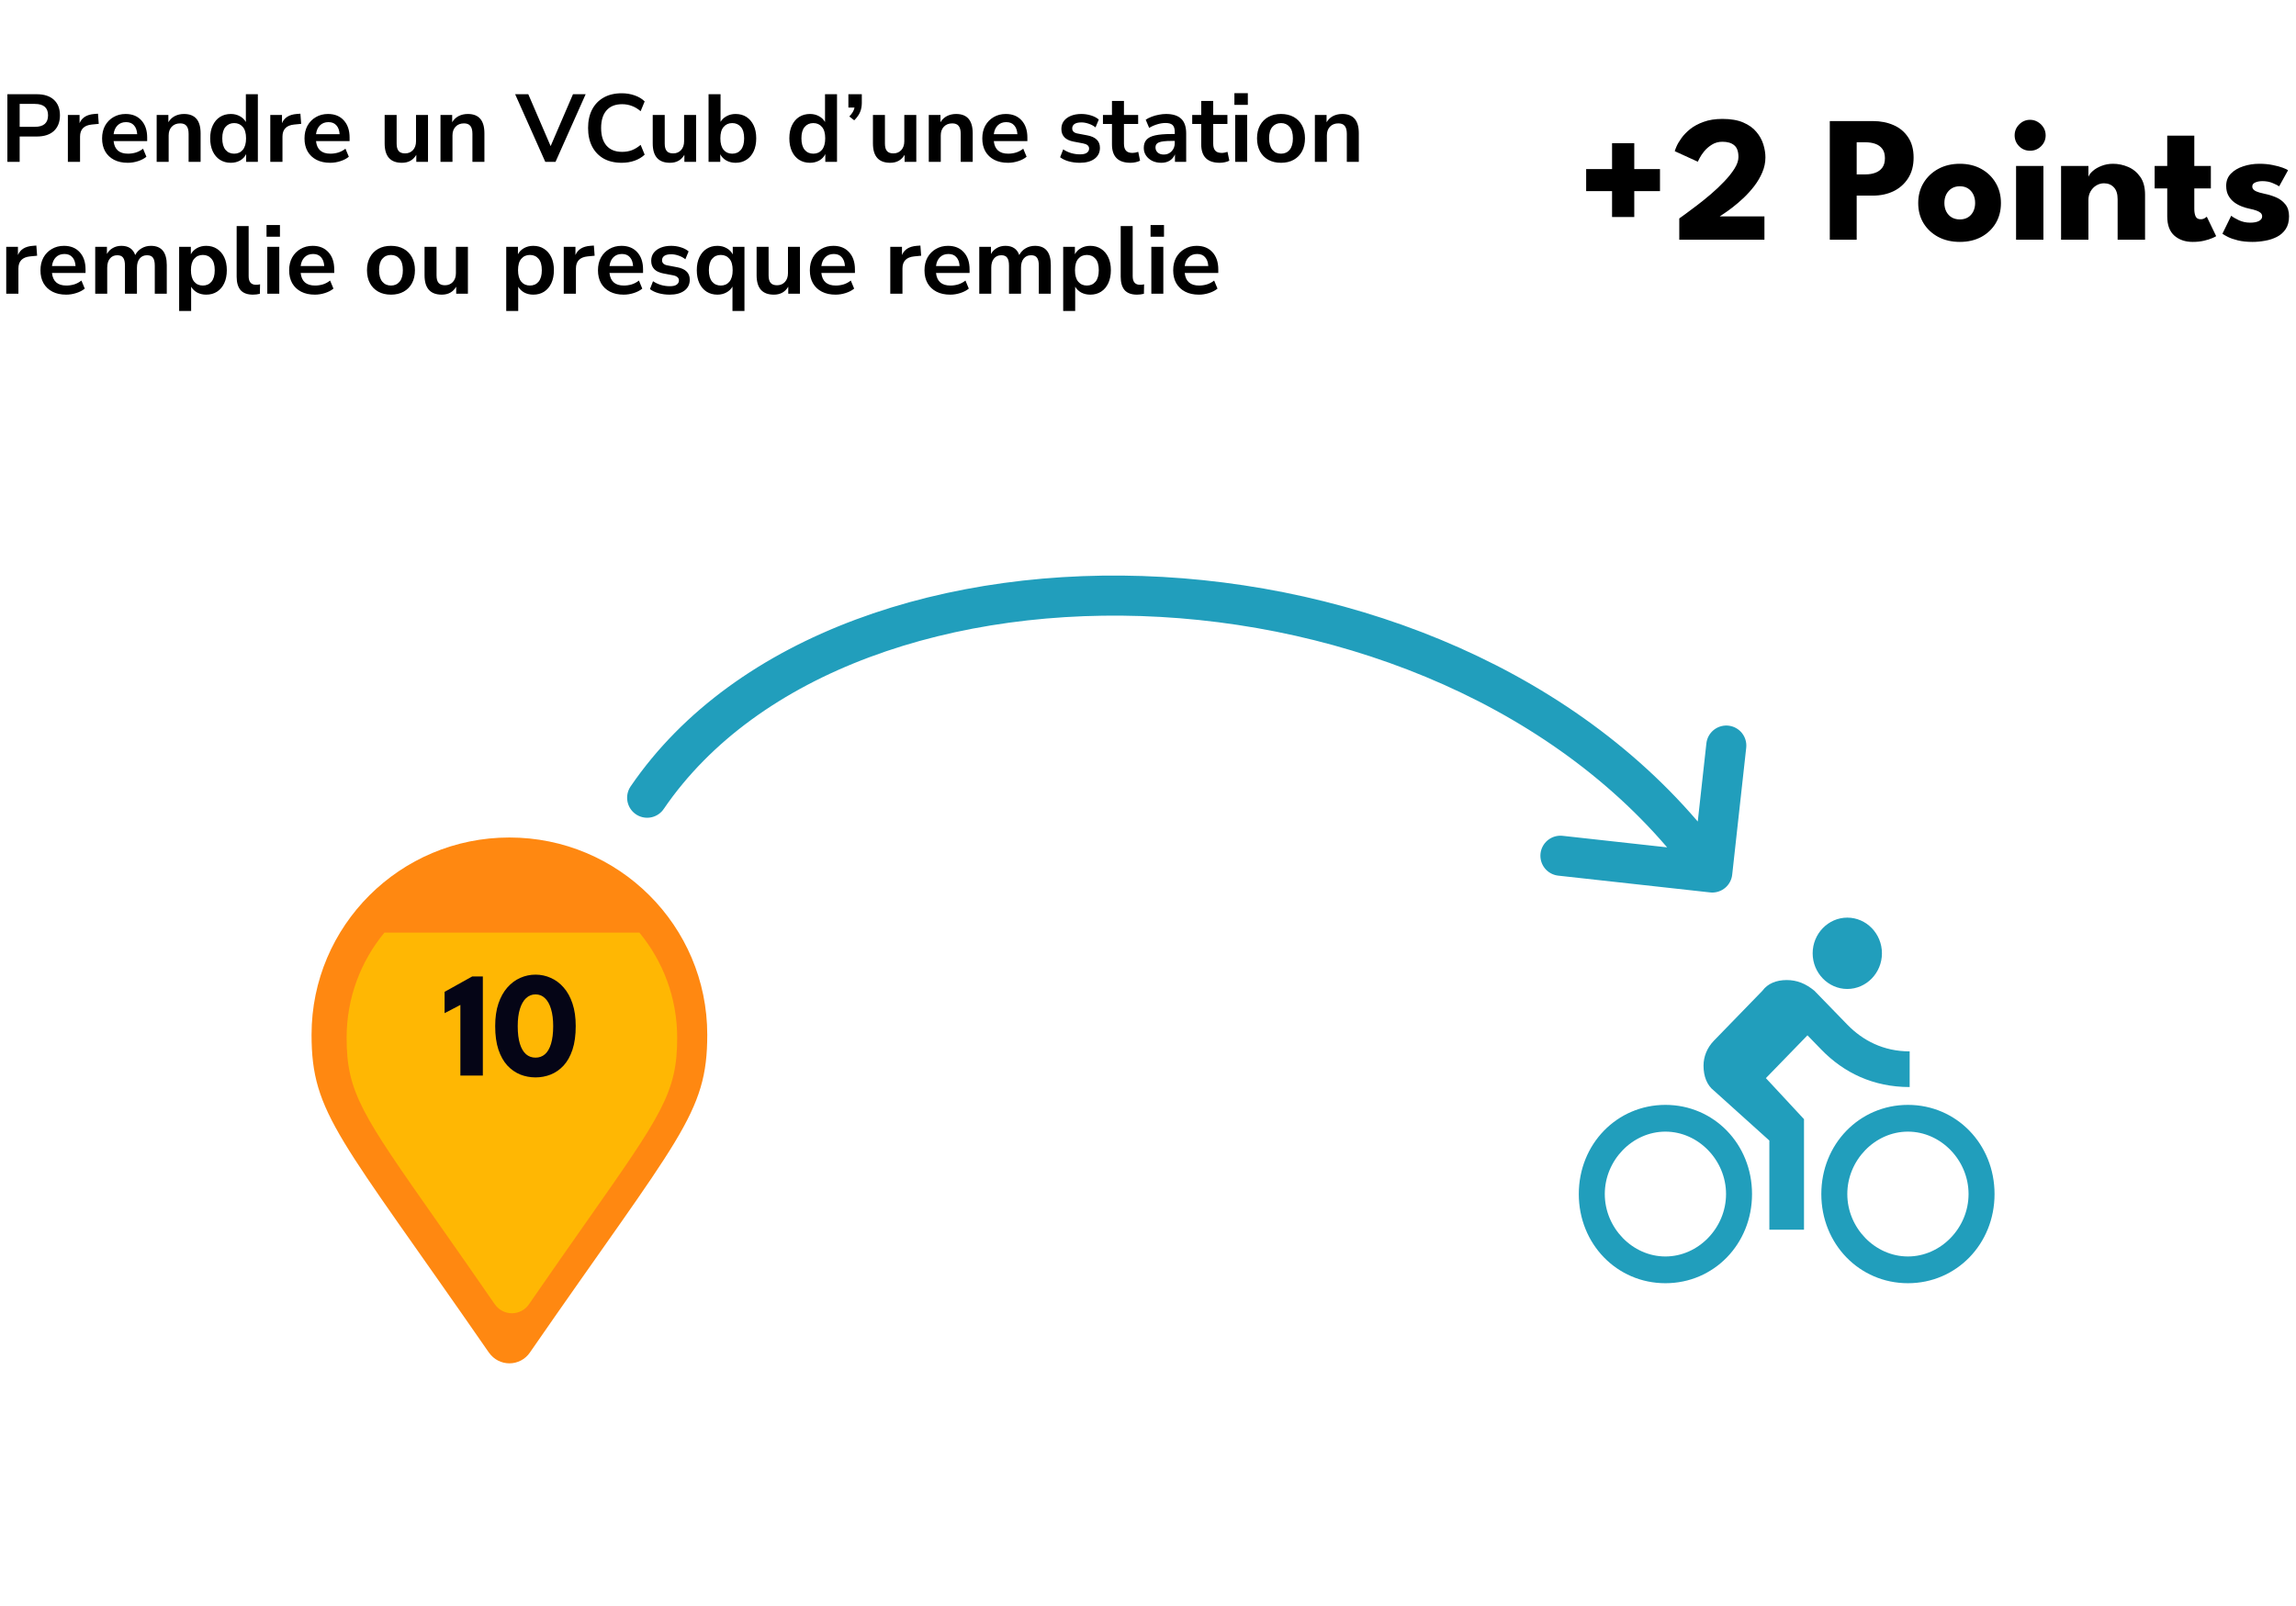 <svg width="383" height="268" viewBox="0 0 383 268" fill="none" xmlns="http://www.w3.org/2000/svg">
<path d="M1.232 27V15.72H6.128C7.365 15.72 8.32 16.029 8.992 16.648C9.664 17.267 10 18.131 10 19.24C10 20.349 9.664 21.219 8.992 21.848C8.32 22.467 7.365 22.776 6.128 22.776H3.28V27H1.232ZM3.28 21.16H5.808C7.28 21.16 8.016 20.52 8.016 19.24C8.016 17.971 7.28 17.336 5.808 17.336H3.28V21.16ZM11.321 27V19.176H13.273V20.552C13.657 19.624 14.479 19.112 15.737 19.016L16.345 18.968L16.473 20.664L15.321 20.776C14.009 20.904 13.353 21.576 13.353 22.792V27H11.321ZM21.318 27.16C20.433 27.16 19.67 26.995 19.03 26.664C18.39 26.333 17.894 25.864 17.542 25.256C17.201 24.648 17.03 23.928 17.03 23.096C17.03 22.285 17.195 21.576 17.526 20.968C17.867 20.36 18.331 19.885 18.918 19.544C19.515 19.192 20.192 19.016 20.95 19.016C22.059 19.016 22.934 19.368 23.574 20.072C24.224 20.776 24.55 21.736 24.55 22.952V23.544H18.95C19.099 24.941 19.899 25.64 21.35 25.64C21.787 25.64 22.224 25.576 22.662 25.448C23.099 25.309 23.499 25.096 23.862 24.808L24.422 26.152C24.049 26.461 23.579 26.707 23.014 26.888C22.448 27.069 21.883 27.16 21.318 27.16ZM21.03 20.376C20.443 20.376 19.968 20.557 19.606 20.92C19.243 21.283 19.024 21.773 18.95 22.392H22.886C22.843 21.741 22.662 21.245 22.342 20.904C22.032 20.552 21.595 20.376 21.03 20.376ZM26.134 27V19.176H28.086V20.392C28.352 19.944 28.71 19.603 29.158 19.368C29.616 19.133 30.128 19.016 30.694 19.016C32.539 19.016 33.462 20.088 33.462 22.232V27H31.462V22.328C31.462 21.72 31.344 21.277 31.11 21C30.886 20.723 30.534 20.584 30.054 20.584C29.467 20.584 28.998 20.771 28.646 21.144C28.304 21.507 28.134 21.992 28.134 22.6V27H26.134ZM38.501 27.16C37.819 27.16 37.216 26.995 36.693 26.664C36.181 26.333 35.781 25.864 35.493 25.256C35.205 24.637 35.061 23.912 35.061 23.08C35.061 22.237 35.205 21.517 35.493 20.92C35.781 20.312 36.181 19.843 36.693 19.512C37.216 19.181 37.819 19.016 38.501 19.016C39.056 19.016 39.557 19.139 40.005 19.384C40.453 19.629 40.789 19.955 41.013 20.36V15.72H43.013V27H41.061V25.704C40.848 26.152 40.512 26.509 40.053 26.776C39.594 27.032 39.077 27.16 38.501 27.16ZM39.061 25.64C39.658 25.64 40.139 25.427 40.501 25C40.864 24.563 41.045 23.923 41.045 23.08C41.045 22.227 40.864 21.592 40.501 21.176C40.139 20.749 39.658 20.536 39.061 20.536C38.464 20.536 37.984 20.749 37.621 21.176C37.258 21.592 37.077 22.227 37.077 23.08C37.077 23.923 37.258 24.563 37.621 25C37.984 25.427 38.464 25.64 39.061 25.64ZM45.087 27V19.176H47.039V20.552C47.423 19.624 48.244 19.112 49.503 19.016L50.111 18.968L50.239 20.664L49.087 20.776C47.775 20.904 47.119 21.576 47.119 22.792V27H45.087ZM55.084 27.16C54.198 27.16 53.435 26.995 52.795 26.664C52.156 26.333 51.66 25.864 51.307 25.256C50.966 24.648 50.795 23.928 50.795 23.096C50.795 22.285 50.961 21.576 51.291 20.968C51.633 20.36 52.097 19.885 52.684 19.544C53.281 19.192 53.958 19.016 54.715 19.016C55.825 19.016 56.7 19.368 57.34 20.072C57.99 20.776 58.316 21.736 58.316 22.952V23.544H52.715C52.865 24.941 53.665 25.64 55.115 25.64C55.553 25.64 55.99 25.576 56.428 25.448C56.865 25.309 57.265 25.096 57.627 24.808L58.188 26.152C57.814 26.461 57.345 26.707 56.779 26.888C56.214 27.069 55.649 27.16 55.084 27.16ZM54.795 20.376C54.209 20.376 53.734 20.557 53.371 20.92C53.009 21.283 52.79 21.773 52.715 22.392H56.651C56.609 21.741 56.428 21.245 56.108 20.904C55.798 20.552 55.361 20.376 54.795 20.376ZM67.044 27.16C65.124 27.16 64.164 26.083 64.164 23.928V19.176H66.164V23.96C66.164 24.515 66.276 24.925 66.5 25.192C66.724 25.459 67.081 25.592 67.572 25.592C68.105 25.592 68.543 25.411 68.884 25.048C69.225 24.675 69.396 24.184 69.396 23.576V19.176H71.396V27H69.444V25.832C68.921 26.717 68.121 27.16 67.044 27.16ZM73.478 27V19.176H75.43V20.392C75.696 19.944 76.053 19.603 76.501 19.368C76.96 19.133 77.472 19.016 78.037 19.016C79.883 19.016 80.805 20.088 80.805 22.232V27H78.805V22.328C78.805 21.72 78.688 21.277 78.454 21C78.23 20.723 77.877 20.584 77.397 20.584C76.811 20.584 76.341 20.771 75.99 21.144C75.648 21.507 75.478 21.992 75.478 22.6V27H73.478ZM90.957 27L85.933 15.72H88.125L91.853 24.376L95.581 15.72H97.693L92.669 27H90.957ZM103.714 27.16C102.541 27.16 101.533 26.925 100.69 26.456C99.858 25.976 99.218 25.304 98.77 24.44C98.322 23.565 98.098 22.536 98.098 21.352C98.098 20.168 98.322 19.144 98.77 18.28C99.218 17.416 99.858 16.749 100.69 16.28C101.533 15.8 102.541 15.56 103.714 15.56C104.472 15.56 105.186 15.677 105.858 15.912C106.541 16.147 107.101 16.483 107.538 16.92L106.866 18.552C106.386 18.147 105.896 17.853 105.394 17.672C104.893 17.48 104.354 17.384 103.778 17.384C102.637 17.384 101.768 17.731 101.17 18.424C100.573 19.107 100.274 20.083 100.274 21.352C100.274 22.621 100.573 23.603 101.17 24.296C101.768 24.989 102.637 25.336 103.778 25.336C104.354 25.336 104.893 25.245 105.394 25.064C105.896 24.872 106.386 24.573 106.866 24.168L107.538 25.8C107.101 26.227 106.541 26.563 105.858 26.808C105.186 27.043 104.472 27.16 103.714 27.16ZM111.763 27.16C109.843 27.16 108.883 26.083 108.883 23.928V19.176H110.883V23.96C110.883 24.515 110.995 24.925 111.219 25.192C111.443 25.459 111.8 25.592 112.291 25.592C112.824 25.592 113.261 25.411 113.603 25.048C113.944 24.675 114.115 24.184 114.115 23.576V19.176H116.115V27H114.163V25.832C113.64 26.717 112.84 27.16 111.763 27.16ZM122.708 27.16C122.132 27.16 121.615 27.032 121.156 26.776C120.708 26.52 120.372 26.173 120.148 25.736V27H118.196V15.72H120.196V20.328C120.431 19.933 120.767 19.619 121.204 19.384C121.652 19.139 122.154 19.016 122.708 19.016C123.402 19.016 124.004 19.181 124.516 19.512C125.028 19.843 125.428 20.312 125.716 20.92C126.004 21.517 126.148 22.237 126.148 23.08C126.148 23.912 126.004 24.637 125.716 25.256C125.428 25.864 125.023 26.333 124.5 26.664C123.988 26.995 123.391 27.16 122.708 27.16ZM122.148 25.64C122.746 25.64 123.226 25.427 123.588 25C123.951 24.563 124.132 23.923 124.132 23.08C124.132 22.227 123.951 21.592 123.588 21.176C123.226 20.749 122.746 20.536 122.148 20.536C121.551 20.536 121.071 20.749 120.708 21.176C120.346 21.592 120.164 22.227 120.164 23.08C120.164 23.923 120.346 24.563 120.708 25C121.071 25.427 121.551 25.64 122.148 25.64ZM135.111 27.16C134.428 27.16 133.825 26.995 133.303 26.664C132.791 26.333 132.391 25.864 132.103 25.256C131.815 24.637 131.671 23.912 131.671 23.08C131.671 22.237 131.815 21.517 132.103 20.92C132.391 20.312 132.791 19.843 133.303 19.512C133.825 19.181 134.428 19.016 135.111 19.016C135.665 19.016 136.167 19.139 136.615 19.384C137.063 19.629 137.399 19.955 137.623 20.36V15.72H139.623V27H137.671V25.704C137.457 26.152 137.121 26.509 136.663 26.776C136.204 27.032 135.687 27.16 135.111 27.16ZM135.671 25.64C136.268 25.64 136.748 25.427 137.111 25C137.473 24.563 137.655 23.923 137.655 23.08C137.655 22.227 137.473 21.592 137.111 21.176C136.748 20.749 136.268 20.536 135.671 20.536C135.073 20.536 134.593 20.749 134.231 21.176C133.868 21.592 133.687 22.227 133.687 23.08C133.687 23.923 133.868 24.563 134.231 25C134.593 25.427 135.073 25.64 135.671 25.64ZM142.496 20.072L141.68 19.432C142.171 18.92 142.459 18.424 142.544 17.944H141.52V15.72H143.76V17.176C143.76 17.731 143.664 18.237 143.472 18.696C143.291 19.144 142.966 19.603 142.496 20.072ZM148.497 27.16C146.577 27.16 145.617 26.083 145.617 23.928V19.176H147.617V23.96C147.617 24.515 147.729 24.925 147.953 25.192C148.177 25.459 148.534 25.592 149.025 25.592C149.558 25.592 149.996 25.411 150.337 25.048C150.678 24.675 150.849 24.184 150.849 23.576V19.176H152.849V27H150.897V25.832C150.374 26.717 149.574 27.16 148.497 27.16ZM154.931 27V19.176H156.883V20.392C157.149 19.944 157.507 19.603 157.955 19.368C158.413 19.133 158.925 19.016 159.491 19.016C161.336 19.016 162.259 20.088 162.259 22.232V27H160.259V22.328C160.259 21.72 160.141 21.277 159.907 21C159.683 20.723 159.331 20.584 158.851 20.584C158.264 20.584 157.795 20.771 157.443 21.144C157.101 21.507 156.931 21.992 156.931 22.6V27H154.931ZM168.146 27.16C167.261 27.16 166.498 26.995 165.858 26.664C165.218 26.333 164.722 25.864 164.37 25.256C164.029 24.648 163.858 23.928 163.858 23.096C163.858 22.285 164.023 21.576 164.354 20.968C164.695 20.36 165.159 19.885 165.746 19.544C166.343 19.192 167.021 19.016 167.778 19.016C168.887 19.016 169.762 19.368 170.402 20.072C171.053 20.776 171.378 21.736 171.378 22.952V23.544H165.778C165.927 24.941 166.727 25.64 168.178 25.64C168.615 25.64 169.053 25.576 169.49 25.448C169.927 25.309 170.327 25.096 170.69 24.808L171.25 26.152C170.877 26.461 170.407 26.707 169.842 26.888C169.277 27.069 168.711 27.16 168.146 27.16ZM167.858 20.376C167.271 20.376 166.797 20.557 166.434 20.92C166.071 21.283 165.853 21.773 165.778 22.392H169.714C169.671 21.741 169.49 21.245 169.17 20.904C168.861 20.552 168.423 20.376 167.858 20.376ZM180.138 27.16C179.477 27.16 178.858 27.08 178.282 26.92C177.706 26.76 177.226 26.531 176.842 26.232L177.354 24.92C177.749 25.187 178.192 25.395 178.682 25.544C179.173 25.683 179.664 25.752 180.154 25.752C180.666 25.752 181.045 25.667 181.29 25.496C181.546 25.315 181.674 25.08 181.674 24.792C181.674 24.344 181.344 24.056 180.682 23.928L179.082 23.624C177.728 23.368 177.05 22.664 177.05 21.512C177.05 21 177.189 20.557 177.466 20.184C177.754 19.811 178.149 19.523 178.65 19.32C179.152 19.117 179.728 19.016 180.378 19.016C180.933 19.016 181.466 19.096 181.978 19.256C182.49 19.405 182.928 19.635 183.29 19.944L182.746 21.256C182.437 21 182.064 20.797 181.626 20.648C181.2 20.499 180.789 20.424 180.394 20.424C179.872 20.424 179.482 20.515 179.226 20.696C178.981 20.877 178.858 21.117 178.858 21.416C178.858 21.885 179.162 22.173 179.77 22.28L181.37 22.584C182.064 22.712 182.586 22.947 182.938 23.288C183.301 23.629 183.482 24.088 183.482 24.664C183.482 25.443 183.178 26.056 182.57 26.504C181.962 26.941 181.152 27.16 180.138 27.16ZM188.593 27.16C186.523 27.16 185.489 26.136 185.489 24.088V20.68H183.985V19.176H185.489V16.84H187.489V19.176H189.857V20.68H187.489V23.976C187.489 24.488 187.601 24.872 187.825 25.128C188.049 25.384 188.411 25.512 188.913 25.512C189.062 25.512 189.217 25.496 189.377 25.464C189.537 25.421 189.702 25.379 189.873 25.336L190.177 26.808C189.985 26.915 189.739 27 189.441 27.064C189.153 27.128 188.87 27.16 188.593 27.16ZM193.725 27.16C193.16 27.16 192.653 27.053 192.205 26.84C191.768 26.616 191.421 26.317 191.165 25.944C190.92 25.571 190.797 25.149 190.797 24.68C190.797 24.104 190.947 23.651 191.245 23.32C191.544 22.979 192.029 22.733 192.701 22.584C193.373 22.435 194.275 22.36 195.405 22.36H195.965V22.024C195.965 21.491 195.848 21.107 195.613 20.872C195.379 20.637 194.984 20.52 194.429 20.52C193.992 20.52 193.544 20.589 193.085 20.728C192.627 20.856 192.163 21.059 191.693 21.336L191.117 19.976C191.395 19.784 191.72 19.619 192.093 19.48C192.477 19.331 192.877 19.219 193.293 19.144C193.72 19.059 194.12 19.016 194.493 19.016C195.635 19.016 196.483 19.283 197.037 19.816C197.592 20.339 197.869 21.155 197.869 22.264V27H195.997V25.752C195.816 26.189 195.528 26.536 195.133 26.792C194.739 27.037 194.269 27.16 193.725 27.16ZM194.141 25.784C194.664 25.784 195.096 25.603 195.437 25.24C195.789 24.877 195.965 24.419 195.965 23.864V23.512H195.421C194.419 23.512 193.72 23.592 193.325 23.752C192.941 23.901 192.749 24.179 192.749 24.584C192.749 24.936 192.872 25.224 193.117 25.448C193.363 25.672 193.704 25.784 194.141 25.784ZM203.483 27.16C201.414 27.16 200.379 26.136 200.379 24.088V20.68H198.875V19.176H200.379V16.84H202.379V19.176H204.747V20.68H202.379V23.976C202.379 24.488 202.491 24.872 202.715 25.128C202.939 25.384 203.302 25.512 203.803 25.512C203.953 25.512 204.107 25.496 204.267 25.464C204.427 25.421 204.593 25.379 204.763 25.336L205.067 26.808C204.875 26.915 204.63 27 204.331 27.064C204.043 27.128 203.761 27.16 203.483 27.16ZM205.912 17.496V15.544H208.152V17.496H205.912ZM206.04 27V19.176H208.04V27H206.04ZM213.686 27.16C212.875 27.16 212.171 26.995 211.574 26.664C210.977 26.333 210.513 25.864 210.182 25.256C209.851 24.637 209.686 23.912 209.686 23.08C209.686 22.248 209.851 21.528 210.182 20.92C210.513 20.312 210.977 19.843 211.574 19.512C212.171 19.181 212.875 19.016 213.686 19.016C214.497 19.016 215.201 19.181 215.798 19.512C216.395 19.843 216.859 20.312 217.19 20.92C217.521 21.528 217.686 22.248 217.686 23.08C217.686 23.912 217.521 24.637 217.19 25.256C216.859 25.864 216.395 26.333 215.798 26.664C215.201 26.995 214.497 27.16 213.686 27.16ZM213.686 25.64C214.283 25.64 214.763 25.427 215.126 25C215.489 24.563 215.67 23.923 215.67 23.08C215.67 22.227 215.489 21.592 215.126 21.176C214.763 20.749 214.283 20.536 213.686 20.536C213.089 20.536 212.609 20.749 212.246 21.176C211.883 21.592 211.702 22.227 211.702 23.08C211.702 23.923 211.883 24.563 212.246 25C212.609 25.427 213.089 25.64 213.686 25.64ZM219.337 27V19.176H221.289V20.392C221.556 19.944 221.913 19.603 222.361 19.368C222.82 19.133 223.332 19.016 223.897 19.016C225.742 19.016 226.665 20.088 226.665 22.232V27H224.665V22.328C224.665 21.72 224.548 21.277 224.313 21C224.089 20.723 223.737 20.584 223.257 20.584C222.67 20.584 222.201 20.771 221.849 21.144C221.508 21.507 221.337 21.992 221.337 22.6V27H219.337ZM1.04 49V41.176H2.992V42.552C3.376 41.624 4.197 41.112 5.456 41.016L6.064 40.968L6.192 42.664L5.04 42.776C3.728 42.904 3.072 43.576 3.072 44.792V49H1.04ZM11.037 49.16C10.151 49.16 9.389 48.995 8.749 48.664C8.109 48.333 7.613 47.864 7.261 47.256C6.919 46.648 6.749 45.928 6.749 45.096C6.749 44.285 6.914 43.576 7.245 42.968C7.586 42.36 8.05 41.885 8.637 41.544C9.234 41.192 9.911 41.016 10.669 41.016C11.778 41.016 12.653 41.368 13.293 42.072C13.943 42.776 14.269 43.736 14.269 44.952V45.544H8.669C8.818 46.941 9.618 47.64 11.069 47.64C11.506 47.64 11.943 47.576 12.381 47.448C12.818 47.309 13.218 47.096 13.581 46.808L14.141 48.152C13.767 48.461 13.298 48.707 12.733 48.888C12.167 49.069 11.602 49.16 11.037 49.16ZM10.749 42.376C10.162 42.376 9.687 42.557 9.325 42.92C8.962 43.283 8.743 43.773 8.669 44.392H12.605C12.562 43.741 12.381 43.245 12.061 42.904C11.751 42.552 11.314 42.376 10.749 42.376ZM15.884 49V41.176H17.837V42.376C18.071 41.949 18.396 41.619 18.812 41.384C19.229 41.139 19.709 41.016 20.253 41.016C21.426 41.016 22.194 41.528 22.556 42.552C22.802 42.072 23.154 41.699 23.613 41.432C24.071 41.155 24.594 41.016 25.18 41.016C26.941 41.016 27.82 42.088 27.82 44.232V49H25.82V44.312C25.82 43.715 25.719 43.277 25.517 43C25.325 42.723 24.994 42.584 24.524 42.584C24.002 42.584 23.591 42.771 23.293 43.144C22.994 43.507 22.845 44.013 22.845 44.664V49H20.845V44.312C20.845 43.715 20.743 43.277 20.541 43C20.349 42.723 20.023 42.584 19.564 42.584C19.042 42.584 18.631 42.771 18.332 43.144C18.034 43.507 17.884 44.013 17.884 44.664V49H15.884ZM29.884 51.88V41.176H31.836V42.424C32.06 41.997 32.396 41.656 32.844 41.4C33.302 41.144 33.82 41.016 34.396 41.016C35.078 41.016 35.676 41.181 36.188 41.512C36.71 41.843 37.116 42.312 37.404 42.92C37.692 43.517 37.836 44.237 37.836 45.08C37.836 45.912 37.692 46.637 37.404 47.256C37.116 47.864 36.716 48.333 36.204 48.664C35.692 48.995 35.089 49.16 34.396 49.16C33.841 49.16 33.34 49.043 32.892 48.808C32.454 48.563 32.118 48.237 31.884 47.832V51.88H29.884ZM33.836 47.64C34.433 47.64 34.913 47.427 35.276 47C35.638 46.563 35.82 45.923 35.82 45.08C35.82 44.227 35.638 43.592 35.276 43.176C34.913 42.749 34.433 42.536 33.836 42.536C33.238 42.536 32.758 42.749 32.396 43.176C32.033 43.592 31.852 44.227 31.852 45.08C31.852 45.923 32.033 46.563 32.396 47C32.758 47.427 33.238 47.64 33.836 47.64ZM42.197 49.16C41.27 49.16 40.581 48.909 40.133 48.408C39.696 47.896 39.477 47.149 39.477 46.168V37.72H41.477V46.072C41.477 47.032 41.883 47.512 42.694 47.512C42.811 47.512 42.928 47.507 43.045 47.496C43.163 47.485 43.275 47.464 43.382 47.432L43.349 49.016C42.965 49.112 42.581 49.16 42.197 49.16ZM44.459 39.496V37.544H46.699V39.496H44.459ZM44.587 49V41.176H46.587V49H44.587ZM52.521 49.16C51.636 49.16 50.873 48.995 50.233 48.664C49.593 48.333 49.097 47.864 48.745 47.256C48.404 46.648 48.233 45.928 48.233 45.096C48.233 44.285 48.398 43.576 48.729 42.968C49.07 42.36 49.534 41.885 50.121 41.544C50.718 41.192 51.396 41.016 52.153 41.016C53.262 41.016 54.137 41.368 54.777 42.072C55.428 42.776 55.753 43.736 55.753 44.952V45.544H50.153C50.302 46.941 51.102 47.64 52.553 47.64C52.99 47.64 53.428 47.576 53.865 47.448C54.302 47.309 54.702 47.096 55.065 46.808L55.625 48.152C55.252 48.461 54.782 48.707 54.217 48.888C53.652 49.069 53.086 49.16 52.521 49.16ZM52.233 42.376C51.646 42.376 51.172 42.557 50.809 42.92C50.446 43.283 50.228 43.773 50.153 44.392H54.089C54.046 43.741 53.865 43.245 53.545 42.904C53.236 42.552 52.798 42.376 52.233 42.376ZM65.217 49.16C64.407 49.16 63.703 48.995 63.105 48.664C62.508 48.333 62.044 47.864 61.713 47.256C61.383 46.637 61.217 45.912 61.217 45.08C61.217 44.248 61.383 43.528 61.713 42.92C62.044 42.312 62.508 41.843 63.105 41.512C63.703 41.181 64.407 41.016 65.217 41.016C66.028 41.016 66.732 41.181 67.329 41.512C67.927 41.843 68.391 42.312 68.721 42.92C69.052 43.528 69.217 44.248 69.217 45.08C69.217 45.912 69.052 46.637 68.721 47.256C68.391 47.864 67.927 48.333 67.329 48.664C66.732 48.995 66.028 49.16 65.217 49.16ZM65.217 47.64C65.815 47.64 66.295 47.427 66.657 47C67.02 46.563 67.201 45.923 67.201 45.08C67.201 44.227 67.02 43.592 66.657 43.176C66.295 42.749 65.815 42.536 65.217 42.536C64.62 42.536 64.14 42.749 63.777 43.176C63.415 43.592 63.233 44.227 63.233 45.08C63.233 45.923 63.415 46.563 63.777 47C64.14 47.427 64.62 47.64 65.217 47.64ZM73.7 49.16C71.78 49.16 70.82 48.083 70.82 45.928V41.176H72.82V45.96C72.82 46.515 72.932 46.925 73.156 47.192C73.38 47.459 73.737 47.592 74.228 47.592C74.761 47.592 75.199 47.411 75.54 47.048C75.882 46.675 76.052 46.184 76.052 45.576V41.176H78.052V49H76.1V47.832C75.578 48.717 74.778 49.16 73.7 49.16ZM84.446 51.88V41.176H86.398V42.424C86.622 41.997 86.958 41.656 87.406 41.4C87.865 41.144 88.382 41.016 88.958 41.016C89.641 41.016 90.238 41.181 90.75 41.512C91.273 41.843 91.678 42.312 91.966 42.92C92.254 43.517 92.398 44.237 92.398 45.08C92.398 45.912 92.254 46.637 91.966 47.256C91.678 47.864 91.278 48.333 90.766 48.664C90.254 48.995 89.652 49.16 88.958 49.16C88.404 49.16 87.902 49.043 87.454 48.808C87.017 48.563 86.681 48.237 86.446 47.832V51.88H84.446ZM88.398 47.64C88.996 47.64 89.476 47.427 89.838 47C90.201 46.563 90.382 45.923 90.382 45.08C90.382 44.227 90.201 43.592 89.838 43.176C89.476 42.749 88.996 42.536 88.398 42.536C87.801 42.536 87.321 42.749 86.958 43.176C86.596 43.592 86.414 44.227 86.414 45.08C86.414 45.923 86.596 46.563 86.958 47C87.321 47.427 87.801 47.64 88.398 47.64ZM94.04 49V41.176H95.992V42.552C96.376 41.624 97.197 41.112 98.456 41.016L99.064 40.968L99.192 42.664L98.04 42.776C96.728 42.904 96.072 43.576 96.072 44.792V49H94.04ZM104.037 49.16C103.151 49.16 102.389 48.995 101.749 48.664C101.109 48.333 100.613 47.864 100.261 47.256C99.919 46.648 99.749 45.928 99.749 45.096C99.749 44.285 99.914 43.576 100.245 42.968C100.586 42.36 101.05 41.885 101.637 41.544C102.234 41.192 102.911 41.016 103.669 41.016C104.778 41.016 105.653 41.368 106.293 42.072C106.943 42.776 107.269 43.736 107.269 44.952V45.544H101.669C101.818 46.941 102.618 47.64 104.069 47.64C104.506 47.64 104.943 47.576 105.381 47.448C105.818 47.309 106.218 47.096 106.581 46.808L107.141 48.152C106.767 48.461 106.298 48.707 105.733 48.888C105.167 49.069 104.602 49.16 104.037 49.16ZM103.749 42.376C103.162 42.376 102.687 42.557 102.325 42.92C101.962 43.283 101.743 43.773 101.669 44.392H105.605C105.562 43.741 105.381 43.245 105.061 42.904C104.751 42.552 104.314 42.376 103.749 42.376ZM111.717 49.16C111.055 49.16 110.437 49.08 109.861 48.92C109.285 48.76 108.805 48.531 108.421 48.232L108.933 46.92C109.327 47.187 109.77 47.395 110.261 47.544C110.751 47.683 111.242 47.752 111.733 47.752C112.245 47.752 112.623 47.667 112.869 47.496C113.125 47.315 113.253 47.08 113.253 46.792C113.253 46.344 112.922 46.056 112.261 45.928L110.661 45.624C109.306 45.368 108.629 44.664 108.629 43.512C108.629 43 108.767 42.557 109.045 42.184C109.333 41.811 109.727 41.523 110.229 41.32C110.73 41.117 111.306 41.016 111.957 41.016C112.511 41.016 113.045 41.096 113.557 41.256C114.069 41.405 114.506 41.635 114.869 41.944L114.325 43.256C114.015 43 113.642 42.797 113.205 42.648C112.778 42.499 112.367 42.424 111.973 42.424C111.45 42.424 111.061 42.515 110.805 42.696C110.559 42.877 110.437 43.117 110.437 43.416C110.437 43.885 110.741 44.173 111.349 44.28L112.949 44.584C113.642 44.712 114.165 44.947 114.517 45.288C114.879 45.629 115.061 46.088 115.061 46.664C115.061 47.443 114.757 48.056 114.149 48.504C113.541 48.941 112.73 49.16 111.717 49.16ZM122.185 51.88V47.816C121.961 48.221 121.625 48.547 121.177 48.792C120.729 49.037 120.228 49.16 119.673 49.16C118.99 49.16 118.388 48.995 117.865 48.664C117.353 48.333 116.953 47.864 116.665 47.256C116.377 46.637 116.233 45.912 116.233 45.08C116.233 44.237 116.377 43.517 116.665 42.92C116.953 42.312 117.353 41.843 117.865 41.512C118.388 41.181 118.99 41.016 119.673 41.016C120.249 41.016 120.766 41.149 121.225 41.416C121.684 41.672 122.02 42.019 122.233 42.456V41.176H124.185V51.88H122.185ZM120.233 47.64C120.83 47.64 121.31 47.427 121.673 47C122.036 46.563 122.217 45.923 122.217 45.08C122.217 44.227 122.036 43.592 121.673 43.176C121.31 42.749 120.83 42.536 120.233 42.536C119.636 42.536 119.156 42.749 118.793 43.176C118.43 43.592 118.249 44.227 118.249 45.08C118.249 45.923 118.43 46.563 118.793 47C119.156 47.427 119.636 47.64 120.233 47.64ZM129.091 49.16C127.171 49.16 126.211 48.083 126.211 45.928V41.176H128.211V45.96C128.211 46.515 128.323 46.925 128.547 47.192C128.771 47.459 129.128 47.592 129.619 47.592C130.152 47.592 130.589 47.411 130.931 47.048C131.272 46.675 131.443 46.184 131.443 45.576V41.176H133.443V49H131.491V47.832C130.968 48.717 130.168 49.16 129.091 49.16ZM139.38 49.16C138.495 49.16 137.732 48.995 137.092 48.664C136.452 48.333 135.956 47.864 135.604 47.256C135.263 46.648 135.092 45.928 135.092 45.096C135.092 44.285 135.258 43.576 135.588 42.968C135.93 42.36 136.394 41.885 136.98 41.544C137.578 41.192 138.255 41.016 139.012 41.016C140.122 41.016 140.996 41.368 141.636 42.072C142.287 42.776 142.612 43.736 142.612 44.952V45.544H137.012C137.162 46.941 137.962 47.64 139.412 47.64C139.85 47.64 140.287 47.576 140.724 47.448C141.162 47.309 141.562 47.096 141.924 46.808L142.484 48.152C142.111 48.461 141.642 48.707 141.076 48.888C140.511 49.069 139.946 49.16 139.38 49.16ZM139.092 42.376C138.506 42.376 138.031 42.557 137.668 42.92C137.306 43.283 137.087 43.773 137.012 44.392H140.948C140.906 43.741 140.724 43.245 140.404 42.904C140.095 42.552 139.658 42.376 139.092 42.376ZM148.509 49V41.176H150.461V42.552C150.845 41.624 151.666 41.112 152.925 41.016L153.533 40.968L153.661 42.664L152.509 42.776C151.197 42.904 150.541 43.576 150.541 44.792V49H148.509ZM158.505 49.16C157.62 49.16 156.857 48.995 156.217 48.664C155.577 48.333 155.081 47.864 154.729 47.256C154.388 46.648 154.217 45.928 154.217 45.096C154.217 44.285 154.383 43.576 154.713 42.968C155.055 42.36 155.519 41.885 156.105 41.544C156.703 41.192 157.38 41.016 158.137 41.016C159.247 41.016 160.121 41.368 160.761 42.072C161.412 42.776 161.737 43.736 161.737 44.952V45.544H156.137C156.287 46.941 157.087 47.64 158.537 47.64C158.975 47.64 159.412 47.576 159.849 47.448C160.287 47.309 160.687 47.096 161.049 46.808L161.609 48.152C161.236 48.461 160.767 48.707 160.201 48.888C159.636 49.069 159.071 49.16 158.505 49.16ZM158.217 42.376C157.631 42.376 157.156 42.557 156.793 42.92C156.431 43.283 156.212 43.773 156.137 44.392H160.073C160.031 43.741 159.849 43.245 159.529 42.904C159.22 42.552 158.783 42.376 158.217 42.376ZM163.353 49V41.176H165.305V42.376C165.54 41.949 165.865 41.619 166.281 41.384C166.697 41.139 167.177 41.016 167.721 41.016C168.895 41.016 169.663 41.528 170.025 42.552C170.271 42.072 170.623 41.699 171.081 41.432C171.54 41.155 172.063 41.016 172.649 41.016C174.409 41.016 175.289 42.088 175.289 44.232V49H173.289V44.312C173.289 43.715 173.188 43.277 172.985 43C172.793 42.723 172.463 42.584 171.993 42.584C171.471 42.584 171.06 42.771 170.761 43.144C170.463 43.507 170.313 44.013 170.313 44.664V49H168.313V44.312C168.313 43.715 168.212 43.277 168.009 43C167.817 42.723 167.492 42.584 167.033 42.584C166.511 42.584 166.1 42.771 165.801 43.144C165.503 43.507 165.353 44.013 165.353 44.664V49H163.353ZM177.353 51.88V41.176H179.305V42.424C179.529 41.997 179.865 41.656 180.312 41.4C180.771 41.144 181.289 41.016 181.865 41.016C182.547 41.016 183.145 41.181 183.657 41.512C184.179 41.843 184.585 42.312 184.873 42.92C185.161 43.517 185.305 44.237 185.305 45.08C185.305 45.912 185.161 46.637 184.873 47.256C184.585 47.864 184.185 48.333 183.673 48.664C183.161 48.995 182.558 49.16 181.865 49.16C181.31 49.16 180.809 49.043 180.361 48.808C179.923 48.563 179.587 48.237 179.353 47.832V51.88H177.353ZM181.305 47.64C181.902 47.64 182.382 47.427 182.745 47C183.107 46.563 183.289 45.923 183.289 45.08C183.289 44.227 183.107 43.592 182.745 43.176C182.382 42.749 181.902 42.536 181.305 42.536C180.707 42.536 180.227 42.749 179.865 43.176C179.502 43.592 179.321 44.227 179.321 45.08C179.321 45.923 179.502 46.563 179.865 47C180.227 47.427 180.707 47.64 181.305 47.64ZM189.666 49.16C188.738 49.16 188.05 48.909 187.602 48.408C187.165 47.896 186.946 47.149 186.946 46.168V37.72H188.946V46.072C188.946 47.032 189.352 47.512 190.162 47.512C190.28 47.512 190.397 47.507 190.514 47.496C190.632 47.485 190.744 47.464 190.85 47.432L190.818 49.016C190.434 49.112 190.05 49.16 189.666 49.16ZM191.928 39.496V37.544H194.168V39.496H191.928ZM192.056 49V41.176H194.056V49H192.056ZM199.99 49.16C199.104 49.16 198.342 48.995 197.702 48.664C197.062 48.333 196.566 47.864 196.214 47.256C195.872 46.648 195.702 45.928 195.702 45.096C195.702 44.285 195.867 43.576 196.198 42.968C196.539 42.36 197.003 41.885 197.59 41.544C198.187 41.192 198.864 41.016 199.622 41.016C200.731 41.016 201.606 41.368 202.246 42.072C202.896 42.776 203.222 43.736 203.222 44.952V45.544H197.622C197.771 46.941 198.571 47.64 200.022 47.64C200.459 47.64 200.896 47.576 201.334 47.448C201.771 47.309 202.171 47.096 202.534 46.808L203.094 48.152C202.72 48.461 202.251 48.707 201.686 48.888C201.12 49.069 200.555 49.16 199.99 49.16ZM199.702 42.376C199.115 42.376 198.64 42.557 198.278 42.92C197.915 43.283 197.696 43.773 197.622 44.392H201.558C201.515 43.741 201.334 43.245 201.014 42.904C200.704 42.552 200.267 42.376 199.702 42.376Z" fill="black"/>
<path d="M272.615 31.885V36.205H268.91V31.885H264.59V28.21H268.91V23.89H272.615V28.21H276.905V31.885H272.615ZM287.323 23.65C286.663 23.65 286.078 23.81 285.568 24.13C285.068 24.44 284.643 24.805 284.293 25.225C283.953 25.645 283.693 26.03 283.513 26.38C283.333 26.72 283.233 26.92 283.213 26.98L279.373 25.225C279.393 25.095 279.488 24.835 279.658 24.445C279.828 24.045 280.098 23.585 280.468 23.065C280.838 22.545 281.323 22.04 281.923 21.55C282.533 21.06 283.283 20.655 284.173 20.335C285.063 20.005 286.113 19.84 287.323 19.84C288.723 19.84 289.883 20.04 290.803 20.44C291.733 20.84 292.463 21.365 292.993 22.015C293.533 22.655 293.918 23.35 294.148 24.1C294.378 24.85 294.493 25.57 294.493 26.26C294.493 27.12 294.318 27.955 293.968 28.765C293.628 29.565 293.183 30.325 292.633 31.045C292.083 31.755 291.493 32.41 290.863 33.01C290.233 33.6 289.628 34.12 289.048 34.57C288.478 35.01 287.993 35.36 287.593 35.62C287.193 35.88 286.953 36.04 286.873 36.1H294.328V40H280.123V36.445C280.273 36.335 280.613 36.09 281.142 35.71C281.673 35.33 282.308 34.855 283.048 34.285C283.798 33.715 284.573 33.09 285.373 32.41C286.183 31.72 286.933 31.01 287.623 30.28C288.323 29.55 288.893 28.835 289.333 28.135C289.773 27.435 289.993 26.79 289.993 26.2C289.993 25.27 289.758 24.615 289.288 24.235C288.828 23.845 288.173 23.65 287.323 23.65ZM305.232 20.2H312.432C313.702 20.2 314.847 20.425 315.867 20.875C316.887 21.315 317.697 21.99 318.297 22.9C318.907 23.8 319.212 24.93 319.212 26.29C319.212 27.64 318.907 28.79 318.297 29.74C317.697 30.68 316.887 31.4 315.867 31.9C314.847 32.39 313.702 32.635 312.432 32.635H309.717V40H305.232V20.2ZM309.717 29.095H311.187C311.797 29.095 312.342 29.005 312.822 28.825C313.312 28.645 313.702 28.36 313.992 27.97C314.282 27.57 314.427 27.045 314.427 26.395C314.427 25.735 314.282 25.215 313.992 24.835C313.702 24.445 313.312 24.165 312.822 23.995C312.342 23.825 311.797 23.74 311.187 23.74H309.717V29.095ZM326.926 40.36C325.576 40.36 324.376 40.085 323.326 39.535C322.286 38.975 321.466 38.21 320.866 37.24C320.276 36.26 319.981 35.14 319.981 33.88C319.981 32.62 320.276 31.5 320.866 30.52C321.466 29.53 322.286 28.75 323.326 28.18C324.376 27.61 325.576 27.325 326.926 27.325C328.276 27.325 329.466 27.61 330.496 28.18C331.526 28.75 332.331 29.53 332.911 30.52C333.491 31.5 333.781 32.62 333.781 33.88C333.781 35.14 333.491 36.26 332.911 37.24C332.331 38.21 331.526 38.975 330.496 39.535C329.466 40.085 328.276 40.36 326.926 40.36ZM326.926 36.61C327.446 36.61 327.896 36.495 328.276 36.265C328.656 36.035 328.951 35.71 329.161 35.29C329.371 34.87 329.476 34.395 329.476 33.865C329.476 33.325 329.371 32.845 329.161 32.425C328.951 32.005 328.656 31.675 328.276 31.435C327.896 31.195 327.446 31.075 326.926 31.075C326.406 31.075 325.951 31.195 325.561 31.435C325.181 31.675 324.881 32.005 324.661 32.425C324.451 32.845 324.346 33.325 324.346 33.865C324.346 34.395 324.451 34.87 324.661 35.29C324.881 35.71 325.181 36.035 325.561 36.265C325.951 36.495 326.406 36.61 326.926 36.61ZM336.305 40V27.685H340.865V40H336.305ZM338.645 25.15C337.925 25.15 337.315 24.9 336.815 24.4C336.315 23.89 336.065 23.285 336.065 22.585C336.065 21.885 336.315 21.28 336.815 20.77C337.325 20.25 337.935 19.99 338.645 19.99C339.115 19.99 339.545 20.11 339.935 20.35C340.325 20.58 340.64 20.89 340.88 21.28C341.12 21.67 341.24 22.105 341.24 22.585C341.24 23.285 340.985 23.89 340.475 24.4C339.965 24.9 339.355 25.15 338.645 25.15ZM352.481 27.325C353.341 27.325 354.181 27.5 355.001 27.85C355.821 28.2 356.496 28.755 357.026 29.515C357.556 30.265 357.821 31.255 357.821 32.485V40H353.246V33.235C353.246 32.355 353.036 31.695 352.616 31.255C352.196 30.805 351.646 30.58 350.966 30.58C350.516 30.58 350.091 30.7 349.691 30.94C349.301 31.17 348.981 31.5 348.731 31.93C348.491 32.35 348.371 32.835 348.371 33.385V40H343.811V27.685H348.371V29.5C348.491 29.17 348.741 28.84 349.121 28.51C349.511 28.17 349.996 27.89 350.576 27.67C351.166 27.44 351.801 27.325 352.481 27.325ZM359.421 27.685H361.521V22.63H366.036V27.685H368.796V31.435H366.036V34.87C366.036 35.38 366.111 35.795 366.261 36.115C366.411 36.425 366.686 36.58 367.086 36.58C367.356 36.58 367.586 36.52 367.776 36.4C367.966 36.28 368.081 36.2 368.121 36.16L369.681 39.4C369.611 39.46 369.391 39.57 369.021 39.73C368.661 39.89 368.201 40.035 367.641 40.165C367.081 40.295 366.456 40.36 365.766 40.36C364.536 40.36 363.521 40.015 362.721 39.325C361.921 38.625 361.521 37.55 361.521 36.1V31.435H359.421V27.685ZM376.889 27.325C377.699 27.325 378.439 27.395 379.109 27.535C379.779 27.665 380.339 27.815 380.789 27.985C381.249 28.155 381.544 28.295 381.674 28.405L380.189 31.09C379.999 30.95 379.644 30.77 379.124 30.55C378.614 30.33 378.044 30.22 377.414 30.22C376.934 30.22 376.529 30.295 376.199 30.445C375.869 30.585 375.704 30.81 375.704 31.12C375.704 31.43 375.884 31.68 376.244 31.87C376.614 32.05 377.144 32.21 377.834 32.35C378.434 32.47 379.044 32.66 379.664 32.92C380.284 33.18 380.799 33.565 381.209 34.075C381.629 34.575 381.839 35.245 381.839 36.085C381.839 36.945 381.654 37.655 381.284 38.215C380.914 38.775 380.424 39.21 379.814 39.52C379.204 39.83 378.544 40.045 377.834 40.165C377.124 40.295 376.434 40.36 375.764 40.36C374.824 40.36 374.004 40.275 373.304 40.105C372.614 39.935 372.054 39.74 371.624 39.52C371.194 39.3 370.894 39.125 370.724 38.995L372.194 35.995C372.454 36.215 372.879 36.465 373.469 36.745C374.059 37.015 374.684 37.15 375.344 37.15C375.984 37.15 376.479 37.055 376.829 36.865C377.179 36.675 377.354 36.425 377.354 36.115C377.354 35.865 377.269 35.665 377.099 35.515C376.929 35.365 376.689 35.235 376.379 35.125C376.069 35.015 375.694 34.915 375.254 34.825C374.854 34.745 374.429 34.62 373.979 34.45C373.529 34.28 373.104 34.05 372.704 33.76C372.304 33.46 371.979 33.085 371.729 32.635C371.479 32.185 371.354 31.64 371.354 31C371.354 30.18 371.619 29.5 372.149 28.96C372.679 28.42 373.364 28.015 374.204 27.745C375.044 27.465 375.939 27.325 376.889 27.325Z" fill="black"/>
<path d="M308.152 165C311.33 165 313.931 162.322 313.931 159.049C313.931 155.776 311.33 153.098 308.152 153.098C304.973 153.098 302.373 155.776 302.373 159.049C302.373 162.322 304.973 165 308.152 165ZM277.811 184.339C269.72 184.339 263.363 190.885 263.363 199.216C263.363 207.547 269.72 214.093 277.811 214.093C285.902 214.093 292.259 207.547 292.259 199.216C292.259 190.885 285.902 184.339 277.811 184.339ZM277.811 209.63C272.321 209.63 267.698 204.869 267.698 199.216C267.698 193.563 272.321 188.802 277.811 188.802C283.301 188.802 287.925 193.563 287.925 199.216C287.925 204.869 283.301 209.63 277.811 209.63ZM294.571 179.876L301.506 172.735L303.818 175.116C307.574 178.984 312.486 181.364 318.554 181.364V175.413C314.22 175.413 310.753 173.628 308.152 170.95L302.662 165.297C301.217 164.107 299.772 163.512 298.038 163.512C296.305 163.512 294.86 164.107 293.993 165.297L285.902 173.628C284.746 174.818 284.168 176.306 284.168 177.794C284.168 179.579 284.746 181.066 285.902 181.959L295.149 190.29V205.167H300.928V186.72L294.571 179.876ZM318.265 184.339C310.175 184.339 303.818 190.885 303.818 199.216C303.818 207.547 310.175 214.093 318.265 214.093C326.356 214.093 332.713 207.547 332.713 199.216C332.713 190.885 326.356 184.339 318.265 184.339ZM318.265 209.63C312.775 209.63 308.152 204.869 308.152 199.216C308.152 193.563 312.775 188.802 318.265 188.802C323.756 188.802 328.379 193.563 328.379 199.216C328.379 204.869 323.756 209.63 318.265 209.63Z" fill="#219EBC"/>
<g clip-path="url(#clip0_607_2880)">
<path d="M81.583 225.707C56.606 189.598 51.971 185.895 51.971 172.629C51.971 154.457 66.746 139.729 84.975 139.729C103.204 139.729 117.979 154.457 117.979 172.629C117.979 185.895 113.343 189.59 88.367 225.692C87.987 226.237 87.482 226.682 86.893 226.99C86.304 227.298 85.649 227.459 84.984 227.461C84.319 227.462 83.663 227.303 83.073 226.998C82.483 226.693 81.975 226.25 81.594 225.707L81.586 225.692L81.583 225.707Z" fill="#FF8811"/>
</g>
<path fill-rule="evenodd" clip-rule="evenodd" d="M64.12 155.605C60.183 160.372 57.818 166.485 57.818 173.151C57.818 182.285 60.432 186.01 72.934 203.828C75.65 207.699 78.833 212.235 82.557 217.636L82.561 217.624L82.567 217.636C82.885 218.091 83.309 218.462 83.803 218.718C84.296 218.974 84.844 219.107 85.399 219.106C85.955 219.105 86.502 218.969 86.994 218.711C87.486 218.453 87.908 218.08 88.225 217.624C91.955 212.215 95.142 207.675 97.861 203.801C110.352 186.003 112.964 182.282 112.964 173.151C112.964 166.485 110.599 160.372 106.663 155.605H64.12Z" fill="#FFB703"/>
<path d="M76.796 167.66L74.164 169.038V165.479L78.776 162.91H80.544V179.453H76.796V167.66ZM82.603 171.194C82.603 169.757 82.782 168.504 83.142 167.434C83.509 166.356 84.006 165.462 84.633 164.752C85.268 164.033 85.987 163.499 86.789 163.148C87.599 162.788 88.447 162.609 89.333 162.609C90.219 162.609 91.063 162.788 91.865 163.148C92.675 163.499 93.394 164.033 94.02 164.752C94.647 165.462 95.14 166.356 95.499 167.434C95.859 168.504 96.038 169.757 96.038 171.194C96.038 172.723 95.859 174.031 95.499 175.117C95.14 176.203 94.647 177.089 94.02 177.774C93.394 178.451 92.675 178.952 91.865 179.278C91.063 179.595 90.219 179.754 89.333 179.754C88.447 179.754 87.599 179.595 86.789 179.278C85.987 178.952 85.268 178.451 84.633 177.774C84.006 177.089 83.509 176.203 83.142 175.117C82.782 174.031 82.603 172.723 82.603 171.194ZM86.363 171.194C86.363 172.389 86.484 173.375 86.726 174.152C86.968 174.929 87.311 175.51 87.754 175.894C88.197 176.27 88.723 176.458 89.333 176.458C89.943 176.458 90.465 176.27 90.9 175.894C91.343 175.51 91.681 174.929 91.915 174.152C92.157 173.366 92.278 172.38 92.278 171.194C92.278 170.074 92.157 169.122 91.915 168.336C91.681 167.551 91.343 166.949 90.9 166.532C90.465 166.114 89.943 165.905 89.333 165.905C88.723 165.905 88.197 166.114 87.754 166.532C87.311 166.949 86.968 167.551 86.726 168.336C86.484 169.122 86.363 170.074 86.363 171.194Z" fill="#050516"/>
<path d="M107.953 133.092C141.046 84.628 244.483 88.065 285.628 145.568M285.628 145.568L260.298 142.771M285.628 145.568L287.967 124.391" stroke="#219EBC" stroke-width="6.684" stroke-linecap="round"/>
<defs>
<clipPath id="clip0_607_2880">
<rect width="66.008" height="87.732" fill="white" transform="translate(51.971 139.729)"/>
</clipPath>
</defs>
</svg>
